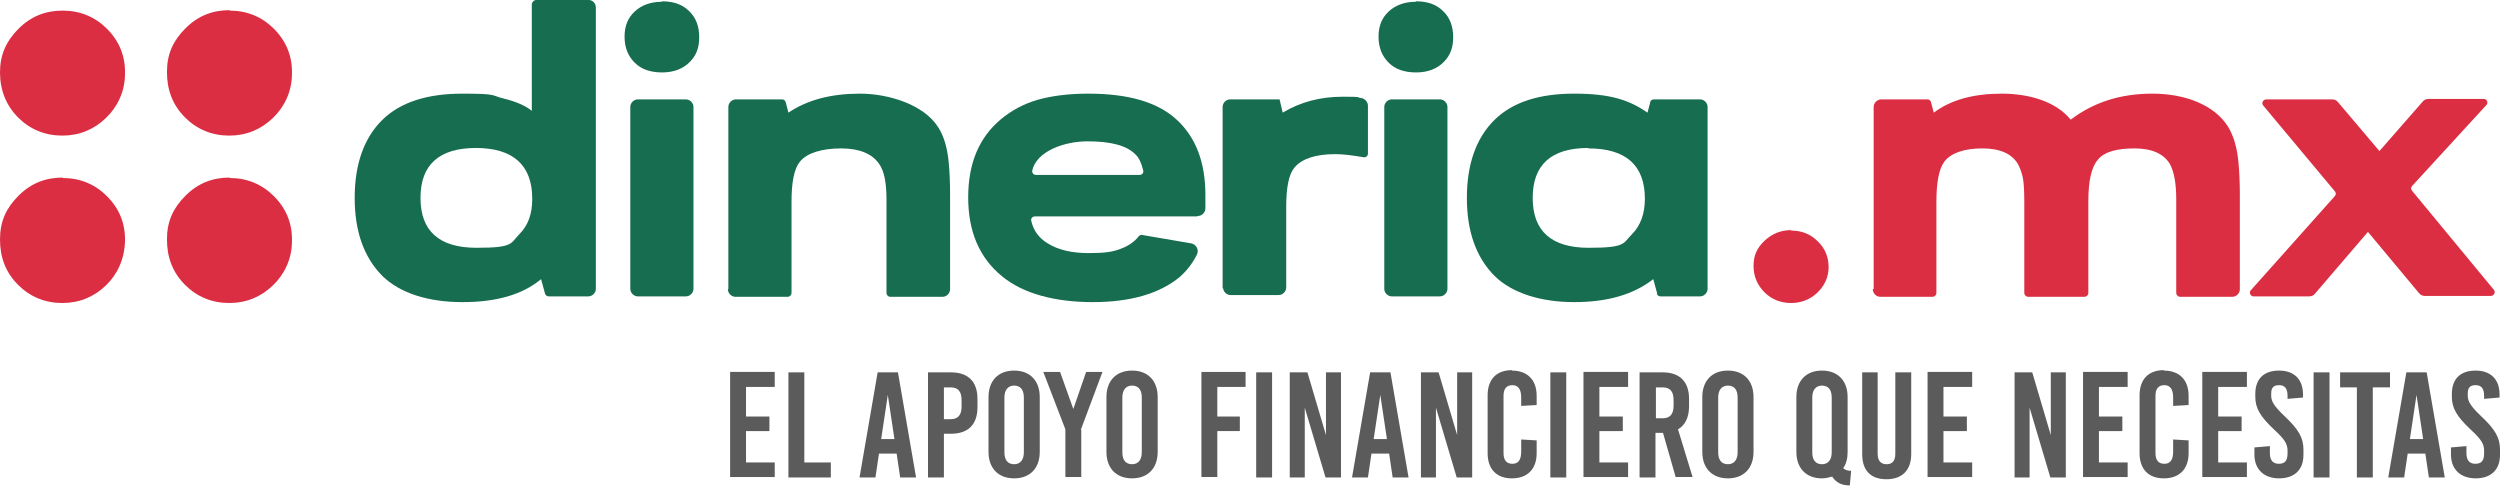 <?xml version="1.0" encoding="UTF-8"?>
<svg xmlns="http://www.w3.org/2000/svg" version="1.1" viewBox="0 0 566 110">
  <defs>
    <style>
      .cls-1 {
        fill: #176d4f;
      }

      .cls-2 {
        fill: #5b5b5b;
      }

      .cls-3 {
        fill: #db2e42;
      }
    </style>
  </defs>
  <!-- Generator: Adobe Illustrator 28.6.0, SVG Export Plug-In . SVG Version: 1.2.0 Build 709)  -->
  <g>
    <g id="Layer_1">
      <path class="cls-3" d="M14.2,2.4c3.9,0,7.3,1.4,10,4.1,2.8,2.8,4.2,6.2,4.1,10.2,0,4-1.7,7.5-4.3,10-2.7,2.6-6,4-9.9,4s-7.3-1.4-10-4.1C1.4,23.9,0,20.4,0,16.4s1.4-7.1,4.2-9.9c2.8-2.8,6.1-4.1,10-4.1h0Z"/>
      <path class="cls-3" d="M14.2,40.3c3.9,0,7.3,1.4,10,4.1,2.8,2.8,4.2,6.2,4.1,10.2s-1.7,7.5-4.3,10c-2.7,2.6-6,4-9.9,4s-7.3-1.4-10-4.1c-2.8-2.8-4.1-6.2-4.1-10.3s1.4-7.1,4.2-9.9,6.1-4.1,10-4.1h0Z"/>
      <path class="cls-3" d="M52,2.4c3.9,0,7.3,1.4,10,4.1,2.8,2.8,4.2,6.2,4.1,10.2,0,4-1.7,7.5-4.3,10-2.7,2.6-6,4-9.9,4s-7.3-1.4-10-4.1c-2.8-2.8-4.1-6.2-4.1-10.3s1.4-7.1,4.2-9.9c2.8-2.8,6.1-4.1,10-4.1h0Z"/>
      <path class="cls-3" d="M52,40.3c3.9,0,7.3,1.4,10,4.1,2.8,2.8,4.2,6.2,4.1,10.2,0,4-1.7,7.5-4.3,10-2.7,2.6-6,4-9.9,4s-7.3-1.4-10-4.1c-2.8-2.8-4.1-6.2-4.1-10.3s1.4-7.1,4.2-9.9c2.8-2.8,6.1-4.1,10-4.1h0Z"/>
      <path class="cls-1" d="M123.4,66.5l-.9-3.3c-4.2,3.5-10.1,5.2-17.8,5.2s-14.1-2-18.1-5.9c-4.2-4.2-6.3-10.1-6.3-17.7s2.1-13.6,6.3-17.7c4-3.9,10-5.9,18.1-5.9s6.4.4,9.3,1.1c2.9.7,5.1,1.7,6.4,2.8V.9C120.5.4,120.9,0,121.4,0h11.9C134.2,0,134.9.8,134.9,1.7v63.7c0,.9-.8,1.7-1.7,1.7h-9c-.4,0-.7-.3-.8-.6h0ZM107.8,33.5c-8.4,0-12.6,3.8-12.6,11.3s4.2,11.3,12.7,11.3,7.6-1,9.7-3.1c2-2,2.9-4.6,2.9-8,0-7.6-4.3-11.5-12.8-11.5h0Z"/>
      <path class="cls-1" d="M149.9.3c2.6,0,4.6.7,6.1,2.2,1.5,1.4,2.3,3.4,2.3,5.9s-.7,4.1-2,5.5c-1.6,1.7-3.8,2.5-6.4,2.5s-4.7-.7-6.2-2.2c-1.5-1.5-2.3-3.4-2.3-5.9s.8-4.3,2.3-5.7c1.5-1.4,3.6-2.2,6.1-2.2h0ZM142.7,65.4V24.2c0-.9.8-1.7,1.7-1.7h10.9c.9,0,1.7.8,1.7,1.7v41.2c0,.9-.8,1.7-1.7,1.7h-10.9c-.9,0-1.7-.8-1.7-1.7Z"/>
      <path class="cls-1" d="M164.9,65.4V24.2c0-.9.8-1.7,1.7-1.7h10.5c.4,0,.7.3.8.7l.6,2.3c4.3-2.9,9.7-4.3,16.2-4.3s14.5,2.5,17.7,7.6c1.3,2,2.1,4.7,2.4,8.1.2,2.2.3,4.6.3,7v21.6c0,.9-.8,1.7-1.7,1.7h-11.8c-.5,0-.9-.4-.9-.9v-21.2c0-3.6-.5-6.3-1.6-7.9-1.6-2.4-4.5-3.6-8.7-3.6s-7.7,1-9.3,3c-1.3,1.6-1.9,4.6-1.9,9.1v20.6c0,.5-.4.9-.9.9h-11.8c-.9,0-1.7-.8-1.7-1.7h0Z"/>
      <path class="cls-1" d="M271,49h-36.7c-.6,0-1,.5-.8,1.1.5,2.1,1.7,3.8,3.7,5,2.4,1.5,5.5,2.2,9.3,2.2s5.5-.3,7.3-1c1.6-.6,3-1.5,4-2.8.2-.2.5-.4.8-.3l11.1,1.9c1.1.2,1.8,1.4,1.3,2.5-1,2-2.3,3.7-3.9,5.1-4.6,3.8-11.2,5.7-19.7,5.7s-15.8-1.9-20.6-5.9c-5-4.1-7.6-10-7.6-17.8s2.5-13.6,7.4-17.7c2.4-2,5.2-3.5,8.3-4.4,3.2-.9,7-1.4,11.5-1.4,9,0,15.6,1.9,19.9,5.8,4.4,4,6.6,9.7,6.6,17.1s0,1.7,0,3.1c0,.9-.8,1.7-1.7,1.7ZM258,39.6c.6,0,1-.5.8-1.1-.4-1.6-.9-2.8-1.8-3.6-2-2-5.6-2.9-10.8-2.9s-11.5,2.2-12.5,6.6c-.1.5.3,1,.8,1h23.4Z"/>
      <path class="cls-1" d="M276.8,65.4V24.2c0-.9.8-1.7,1.7-1.7h11.2l.7,3c4-2.4,8.5-3.6,13.5-3.6s2.8.1,4.3.3c.8.1,1.5.9,1.5,1.7v10.9c0,.5-.5.9-1,.8-2.3-.4-4.5-.7-6.4-.7-4.4,0-7.5,1-9.2,3-1.3,1.5-1.9,4.5-1.9,8.9v18.3c0,.9-.8,1.7-1.7,1.7h-10.9c-.9,0-1.7-.8-1.7-1.7h0Z"/>
      <path class="cls-1" d="M320.6.3c2.6,0,4.6.7,6.1,2.2,1.5,1.4,2.3,3.4,2.3,5.9s-.7,4.1-2,5.5c-1.6,1.7-3.8,2.5-6.4,2.5s-4.7-.7-6.2-2.2c-1.5-1.5-2.3-3.4-2.3-5.9s.8-4.3,2.3-5.7c1.5-1.4,3.6-2.2,6.1-2.2h0ZM313.4,65.4V24.2c0-.9.8-1.7,1.7-1.7h10.9c.9,0,1.7.8,1.7,1.7v41.2c0,.9-.8,1.7-1.7,1.7h-10.9c-.9,0-1.7-.8-1.7-1.7Z"/>
      <path class="cls-1" d="M375.2,66.5l-.9-3.3c-4.5,3.5-10.4,5.2-17.9,5.2s-14-2-18-5.9c-4.2-4.2-6.3-10.1-6.3-17.7s2.1-13.6,6.3-17.7c4-3.9,9.9-5.9,18-5.9s12.4,1.4,16.6,4.3l.6-2.3c0-.4.4-.7.8-.7h10.5c.9,0,1.7.8,1.7,1.7v41.2c0,.9-.8,1.7-1.7,1.7h-9c-.4,0-.7-.3-.8-.6h0ZM359.6,33.5c-8.4,0-12.6,3.8-12.6,11.3s4.2,11.3,12.7,11.3,7.7-1,9.8-3.1c1.9-1.9,2.9-4.6,2.9-8,0-7.6-4.3-11.4-12.8-11.4h0Z"/>
      <path class="cls-3" d="M405.5,52.2c2.4,0,4.4.8,6,2.4,1.7,1.6,2.5,3.6,2.5,5.9s-1,4.3-2.6,5.8c-1.6,1.5-3.6,2.3-5.9,2.3s-4.4-.8-6-2.4c-1.6-1.6-2.5-3.6-2.5-6s.8-4.1,2.5-5.7c1.7-1.6,3.7-2.4,6-2.4h0Z"/>
      <path class="cls-3" d="M424.2,65.4V24.2c0-.9.8-1.7,1.7-1.7h10.5c.4,0,.7.3.8.7l.6,2.3c3.9-2.9,9-4.3,15.4-4.3s12.4,1.9,15.6,5.9c5.1-3.9,11.2-5.9,18.5-5.9s14.1,2.5,17.2,7.6c1.2,2,2,4.7,2.3,8.1.2,2.3.3,4.6.3,7v21.6c0,.9-.8,1.7-1.7,1.7h-11.8c-.5,0-.9-.4-.9-.9v-21.2c0-3.6-.5-6.2-1.4-7.9-1.4-2.4-4.1-3.6-8.1-3.6s-6.8.8-8.2,2.5c-1.5,1.7-2.2,4.8-2.2,9.5v20.7c0,.5-.4.9-.9.9h-12.7c-.5,0-.9-.4-.9-.9v-20.6c0-2.4-.1-4.2-.3-5.3-.2-1.1-.6-2.2-1.1-3.2-1.4-2.4-4.1-3.6-8.1-3.6s-7.1,1-8.6,3c-1.2,1.6-1.8,4.6-1.8,9.1v20.6c0,.5-.4.9-.9.9h-11.8c-.9,0-1.7-.8-1.7-1.7h0Z"/>
      <path class="cls-3" d="M528.6,43.3l-16.2-19.4c-.5-.6,0-1.4.7-1.4h14.9c.5,0,1,.2,1.3.6l9.4,11.1,9.8-11.2c.3-.4.8-.6,1.3-.6h12.5c.8,0,1.1.9.6,1.4l-16.8,18.3c-.3.3-.3.8,0,1.1l18.5,22.4c.5.6,0,1.4-.7,1.4h-14.9c-.5,0-1-.2-1.3-.6l-11.6-13.9-12,14c-.3.4-.8.6-1.3.6h-12.6c-.7,0-1.1-.9-.6-1.4l19-21.3c.3-.3.3-.8,0-1.1Z"/>
      <path class="cls-2" d="M560.5,83.9c3.3,0,5.4,1.9,5.4,5.4v.7l-3.5.3v-.7c0-1.6-.6-2.4-1.9-2.4s-1.8.6-1.8,1.9v.5c0,1.3.7,2.4,3,4.6,3.2,3,4.3,4.9,4.3,7.6v1.2c0,3.5-2.2,5.3-5.5,5.3s-5.6-1.9-5.6-5.4v-1.6l3.5-.3v1.6c0,1.6.7,2.4,2,2.4s2-.6,2-2.3v-.7c0-1.5-.7-2.6-3-4.7-3.2-3-4.3-4.9-4.3-7.5v-.6c0-3.5,2-5.3,5.4-5.3Z"/>
      <path class="cls-2" d="M553.6,108.1h-3.7l-.8-5.4h-4l-.8,5.4h-3.6l4.1-23.8h4.6l4.1,23.8ZM547.1,89.4l-1.5,10h3l-1.5-10h-.1Z"/>
      <path class="cls-2" d="M541,87.7h-3.8v20.4h-3.6v-20.4h-3.8v-3.4h11.3v3.4Z"/>
      <path class="cls-2" d="M527.4,108.1h-3.6v-23.8h3.6v23.8Z"/>
      <path class="cls-2" d="M516,83.9c3.3,0,5.4,1.9,5.4,5.4v.7l-3.5.3v-.7c0-1.6-.6-2.4-1.9-2.4s-1.8.6-1.8,1.9v.5c0,1.3.7,2.4,3,4.6,3.2,3,4.3,4.9,4.3,7.6v1.2c0,3.5-2.2,5.3-5.5,5.3s-5.6-1.9-5.6-5.4v-1.6l3.5-.3v1.6c0,1.6.7,2.4,2,2.4s2-.6,2-2.3v-.7c0-1.5-.7-2.6-3-4.7-3.2-3-4.3-4.9-4.3-7.5v-.6c0-3.5,2-5.3,5.4-5.3Z"/>
      <path class="cls-2" d="M508.7,87.6h-6.5v6.7h5.3v3.3h-5.3v7.1h6.5v3.3h-10.1v-23.8h10.1v3.3Z"/>
      <path class="cls-2" d="M489.9,83.9c3.5,0,5.6,2.1,5.6,5.7v2.1l-3.5.2v-1.9c0-1.9-.7-2.8-2-2.8s-2,.8-2,2.4v13c0,1.6.7,2.4,2,2.4s2-.8,2-2.8v-2.7l3.5.2v2.9c0,3.6-2.1,5.7-5.6,5.7s-5.5-2.1-5.5-5.7v-13.1c0-3.6,2-5.7,5.5-5.7Z"/>
      <path class="cls-2" d="M481.7,87.6h-6.5v6.7h5.3v3.3h-5.3v7.1h6.5v3.3h-10.1v-23.8h10.1v3.3Z"/>
      <path class="cls-2" d="M467.7,108.1h-3.5l-4.7-15.8h0v15.8h-3.4v-23.8h4l4.2,14.2h0v-14.2h3.4v23.8Z"/>
      <path class="cls-2" d="M446.5,87.6h-6.5v6.7h5.3v3.3h-5.3v7.1h6.5v3.3h-10.1v-23.8h10.1v3.3Z"/>
      <path class="cls-2" d="M432.7,84.3v18.5c0,3.7-2.1,5.7-5.6,5.7s-5.5-1.9-5.5-5.7v-18.5h3.5v18.4c0,1.7.8,2.4,2,2.4s2-.6,2-2.4v-18.4h3.6Z"/>
      <path class="cls-2" d="M412.5,83.9c3.6,0,5.8,2.3,5.8,6v12.4c0,1.5-.3,2.7-1,3.7.4.4,1.1.6,1.8.6l-.3,3.3c-1.8,0-3.1-.6-4-2-.7.2-1.5.4-2.3.4-3.6,0-5.8-2.3-5.8-6v-12.4c0-3.7,2.2-6,5.8-6ZM412.5,87.3c-1.4,0-2.2,1-2.2,2.7v12.4c0,1.8.8,2.7,2.2,2.7s2.2-1,2.2-2.7v-12.4c0-1.8-.8-2.7-2.2-2.7Z"/>
      <path class="cls-2" d="M391.2,83.9c3.6,0,5.8,2.3,5.8,6v12.4c0,3.7-2.2,6-5.8,6s-5.8-2.3-5.8-6v-12.4c0-3.7,2.2-6,5.8-6ZM391.2,87.3c-1.4,0-2.2,1-2.2,2.7v12.4c0,1.8.8,2.7,2.2,2.7s2.2-1,2.2-2.7v-12.4c0-1.8-.8-2.7-2.2-2.7Z"/>
      <path class="cls-2" d="M379.4,108.1l-2.9-10.1h-1.7v10.1h-3.6v-23.8h5.2c3.9,0,6,2.1,6,6v1.7c0,2.5-.9,4.3-2.5,5.2l3.3,10.8h-3.8ZM374.9,87.6v7.1h1.5c1.7,0,2.5-.9,2.5-2.9v-1.2c0-2-.8-2.9-2.5-2.9h-1.5Z"/>
      <path class="cls-2" d="M368.6,87.6h-6.5v6.7h5.3v3.3h-5.3v7.1h6.5v3.3h-10.1v-23.8h10.1v3.3Z"/>
      <path class="cls-2" d="M354.6,108.1h-3.6v-23.8h3.6v23.8Z"/>
      <path class="cls-2" d="M342.3,83.9c3.5,0,5.6,2.1,5.6,5.7v2.1l-3.5.2v-1.9c0-1.9-.7-2.8-2-2.8s-2,.8-2,2.4v13c0,1.6.7,2.4,2,2.4s2-.8,2-2.8v-2.7l3.5.2v2.9c0,3.6-2.1,5.7-5.6,5.7s-5.5-2.1-5.5-5.7v-13.1c0-3.6,2-5.7,5.5-5.7Z"/>
      <path class="cls-2" d="M333.3,108.1h-3.5l-4.7-15.8h0v15.8h-3.4v-23.8h4l4.2,14.2h0v-14.2h3.4v23.8Z"/>
      <path class="cls-2" d="M319,108.1h-3.7l-.8-5.4h-4l-.8,5.4h-3.6l4.1-23.8h4.6l4.1,23.8ZM312.5,89.4l-1.5,10h3l-1.5-10h-.1Z"/>
      <path class="cls-2" d="M303.6,108.1h-3.5l-4.7-15.8h0v15.8h-3.4v-23.8h4l4.2,14.2h0v-14.2h3.4v23.8Z"/>
      <path class="cls-2" d="M282,87.6h-6.4v6.7h5.1v3.3h-5.1v10.4h-3.6v-23.8h10v3.3ZM288,108.1h-3.6v-23.8h3.6v23.8Z"/>
      <path class="cls-2" d="M256.3,83.9c3.6,0,5.8,2.3,5.8,6v12.4c0,3.7-2.2,6-5.8,6s-5.8-2.3-5.8-6v-12.4c0-3.7,2.2-6,5.8-6ZM256.3,87.3c-1.4,0-2.2,1-2.2,2.7v12.4c0,1.8.8,2.7,2.2,2.7s2.2-1,2.2-2.7v-12.4c0-1.8-.8-2.7-2.2-2.7Z"/>
      <path class="cls-2" d="M244.8,97.3v10.7h-3.6v-10.8l-5-13h3.8l3,8.4h0l2.9-8.4h3.7l-4.9,13.1Z"/>
      <path class="cls-2" d="M229.6,83.9c3.6,0,5.8,2.3,5.8,6v12.4c0,3.7-2.2,6-5.8,6s-5.8-2.3-5.8-6v-12.4c0-3.7,2.2-6,5.8-6ZM229.6,87.3c-1.4,0-2.2,1-2.2,2.7v12.4c0,1.8.8,2.7,2.2,2.7s2.2-1,2.2-2.7v-12.4c0-1.8-.8-2.7-2.2-2.7Z"/>
      <path class="cls-2" d="M210.1,84.3h5.2c3.9,0,6,2.1,6,6v1.9c0,3.9-2.1,6-6,6h-1.6v9.9h-3.6v-23.8ZM213.7,87.6v7.3h1.5c1.7,0,2.5-.9,2.5-2.9v-1.4c0-2-.8-2.9-2.5-2.9h-1.5Z"/>
      <path class="cls-2" d="M207.5,108.1h-3.7l-.8-5.4h-4l-.8,5.4h-3.6l4.1-23.8h4.6l4.1,23.8ZM201,89.4l-1.5,10h3l-1.5-10h-.1Z"/>
      <path class="cls-2" d="M182.1,104.7h6v3.4h-9.6v-23.8h3.6v20.4Z"/>
      <path class="cls-2" d="M175.4,87.6h-6.5v6.7h5.3v3.3h-5.3v7.1h6.5v3.3h-10.1v-23.8h10.1v3.3Z"/>
    </g>
  </g>
</svg>